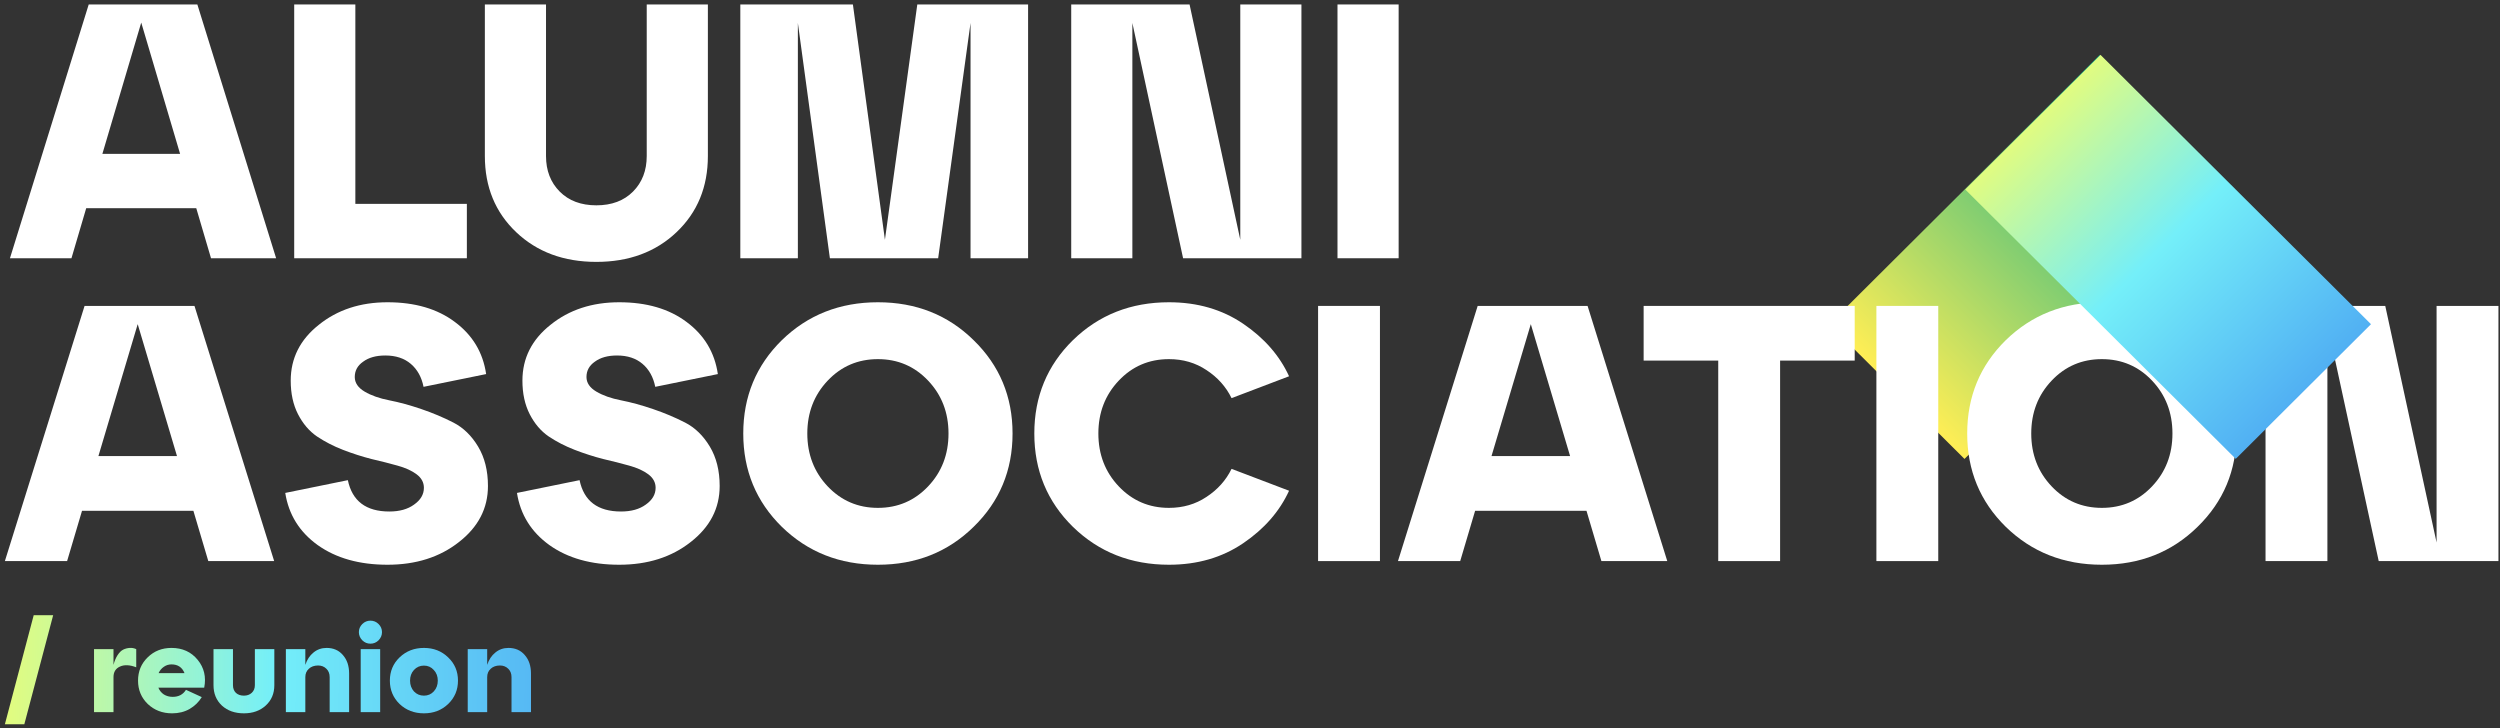 <svg width="285" height="83" viewBox="0 0 285 83" fill="none" xmlns="http://www.w3.org/2000/svg">
<rect x="0" y="0" width="285" height="83" fill="#333333" stroke="none"/>
<rect width="21.745" height="43.49" transform="matrix(0.709 0.706 -0.709 0.706 239.37 6.262)" fill="url(#paint0_linear_446_1040)"/>
<path d="M31.479 29.441H24.056L22.375 23.737H9.827L8.146 29.441H1.134L10.114 0.508H22.498L31.479 29.441ZM16.101 2.575L11.672 17.538H20.53L16.101 2.575Z" fill="white"/>
<path d="M53.222 29.441H33.539V0.508H40.51V23.241H53.222V29.441Z" fill="white"/>
<path d="M55.274 17.785V0.508H62.245V17.785C62.245 19.439 62.764 20.789 63.803 21.836C64.842 22.883 66.236 23.407 67.986 23.407C69.735 23.407 71.13 22.883 72.168 21.836C73.207 20.789 73.727 19.439 73.727 17.785V0.508H80.698V17.785C80.698 21.312 79.509 24.206 77.13 26.465C74.752 28.725 71.704 29.855 67.986 29.855C64.268 29.855 61.22 28.725 58.841 26.465C56.463 24.206 55.274 21.312 55.274 17.785Z" fill="white"/>
<path d="M117.202 0.508V29.441H110.641V2.616L106.95 29.441H94.607L90.957 2.616V29.441H84.396V0.508H97.231L100.881 27.333L104.572 0.508H117.202Z" fill="white"/>
<path d="M141.392 27.333V0.508H148.363V29.441H134.872L129.09 2.616V29.441H122.119V0.508H135.61L141.392 27.333Z" fill="white"/>
<path d="M159.445 29.441H152.474V0.508H159.445V29.441Z" fill="white"/>
<path d="M31.255 63.964H23.746L22.045 58.229H9.351L7.65 63.964H0.556L9.641 34.874H22.17L31.255 63.964ZM15.698 36.952L11.218 51.995H20.178L15.698 36.952Z" fill="white"/>
<path d="M32.519 56.193L39.655 54.738C40.153 57.121 41.729 58.312 44.384 58.312C45.546 58.312 46.486 58.049 47.205 57.523C47.952 56.996 48.325 56.359 48.325 55.611C48.325 55.002 48.049 54.489 47.496 54.073C46.943 53.658 46.21 53.325 45.297 53.076C44.412 52.827 43.43 52.577 42.352 52.328C41.273 52.051 40.194 51.705 39.116 51.289C38.037 50.873 37.041 50.361 36.129 49.751C35.244 49.142 34.525 48.297 33.971 47.216C33.418 46.136 33.142 44.861 33.142 43.393C33.142 40.844 34.206 38.725 36.336 37.035C38.466 35.317 41.079 34.458 44.177 34.458C47.302 34.458 49.861 35.206 51.852 36.702C53.871 38.198 55.06 40.179 55.42 42.645L48.284 44.099C48.063 42.991 47.579 42.118 46.832 41.481C46.085 40.844 45.117 40.526 43.928 40.526C42.877 40.526 42.033 40.761 41.397 41.232C40.761 41.675 40.443 42.257 40.443 42.977C40.443 43.642 40.816 44.196 41.563 44.64C42.31 45.083 43.25 45.416 44.384 45.637C45.518 45.859 46.735 46.191 48.035 46.635C49.335 47.078 50.552 47.59 51.686 48.172C52.82 48.754 53.76 49.668 54.507 50.915C55.254 52.162 55.627 53.658 55.627 55.403C55.627 57.952 54.521 60.086 52.308 61.803C50.123 63.521 47.413 64.38 44.177 64.38C40.969 64.38 38.314 63.632 36.212 62.136C34.137 60.64 32.907 58.659 32.519 56.193Z" fill="white"/>
<path d="M58.934 56.193L66.07 54.738C66.568 57.121 68.144 58.312 70.799 58.312C71.961 58.312 72.901 58.049 73.62 57.523C74.367 56.996 74.74 56.359 74.74 55.611C74.74 55.002 74.464 54.489 73.911 54.073C73.358 53.658 72.625 53.325 71.712 53.076C70.827 52.827 69.845 52.577 68.766 52.328C67.688 52.051 66.609 51.705 65.531 51.289C64.452 50.873 63.456 50.361 62.544 49.751C61.658 49.142 60.939 48.297 60.386 47.216C59.833 46.136 59.556 44.861 59.556 43.393C59.556 40.844 60.621 38.725 62.751 37.035C64.881 35.317 67.494 34.458 70.592 34.458C73.717 34.458 76.275 35.206 78.267 36.702C80.286 38.198 81.475 40.179 81.835 42.645L74.699 44.099C74.478 42.991 73.994 42.118 73.247 41.481C72.5 40.844 71.532 40.526 70.343 40.526C69.292 40.526 68.448 40.761 67.812 41.232C67.176 41.675 66.858 42.257 66.858 42.977C66.858 43.642 67.231 44.196 67.978 44.64C68.725 45.083 69.665 45.416 70.799 45.637C71.933 45.859 73.15 46.191 74.45 46.635C75.75 47.078 76.967 47.59 78.101 48.172C79.235 48.754 80.175 49.668 80.922 50.915C81.669 52.162 82.042 53.658 82.042 55.403C82.042 57.952 80.936 60.086 78.723 61.803C76.538 63.521 73.828 64.38 70.592 64.38C67.384 64.38 64.728 63.632 62.627 62.136C60.552 60.64 59.322 58.659 58.934 56.193Z" fill="white"/>
<path d="M89.129 60.058C86.198 57.176 84.732 53.63 84.732 49.419C84.732 45.208 86.198 41.661 89.129 38.78C92.089 35.899 95.739 34.458 100.082 34.458C104.424 34.458 108.061 35.899 110.992 38.78C113.952 41.661 115.431 45.208 115.431 49.419C115.431 53.63 113.952 57.176 110.992 60.058C108.061 62.939 104.424 64.38 100.082 64.38C95.739 64.38 92.089 62.939 89.129 60.058ZM94.356 43.393C92.808 45.028 92.033 47.036 92.033 49.419C92.033 51.802 92.808 53.81 94.356 55.445C95.905 57.079 97.814 57.897 100.082 57.897C102.349 57.897 104.258 57.079 105.807 55.445C107.355 53.81 108.13 51.802 108.13 49.419C108.13 47.036 107.355 45.028 105.807 43.393C104.258 41.758 102.349 40.941 100.082 40.941C97.814 40.941 95.905 41.758 94.356 43.393Z" fill="white"/>
<path d="M122.31 60.058C119.378 57.176 117.912 53.63 117.912 49.419C117.912 45.208 119.378 41.661 122.31 38.78C125.269 35.899 128.92 34.458 133.262 34.458C136.498 34.458 139.319 35.275 141.725 36.91C144.132 38.544 145.874 40.539 146.953 42.894L140.398 45.388C139.762 44.086 138.808 43.019 137.535 42.188C136.291 41.357 134.866 40.941 133.262 40.941C130.994 40.941 129.086 41.758 127.537 43.393C125.988 45.028 125.214 47.036 125.214 49.419C125.214 51.802 125.988 53.81 127.537 55.445C129.086 57.079 130.994 57.897 133.262 57.897C134.866 57.897 136.291 57.481 137.535 56.65C138.808 55.819 139.762 54.752 140.398 53.45L146.953 55.944C145.874 58.298 144.132 60.293 141.725 61.928C139.319 63.562 136.498 64.38 133.262 64.38C128.92 64.38 125.269 62.939 122.31 60.058Z" fill="white"/>
<path d="M157.314 63.964H150.262V34.874H157.314V63.964Z" fill="white"/>
<path d="M190.069 63.964H182.56L180.859 58.229H168.164L166.463 63.964H159.369L168.455 34.874H180.984L190.069 63.964ZM174.512 36.952L170.031 51.995H178.992L174.512 36.952Z" fill="white"/>
<path d="M202.931 63.964H195.879V41.107H187.374V34.874H211.436V41.107H202.931V63.964Z" fill="white"/>
<path d="M220.961 63.964H213.909V34.874H220.961V63.964Z" fill="white"/>
<path d="M228.658 60.058C225.727 57.176 224.261 53.63 224.261 49.419C224.261 45.208 225.727 41.661 228.658 38.78C231.618 35.899 235.268 34.458 239.611 34.458C243.953 34.458 247.59 35.899 250.522 38.78C253.481 41.661 254.961 45.208 254.961 49.419C254.961 53.63 253.481 57.176 250.522 60.058C247.59 62.939 243.953 64.38 239.611 64.38C235.268 64.38 231.618 62.939 228.658 60.058ZM233.886 43.393C232.337 45.028 231.562 47.036 231.562 49.419C231.562 51.802 232.337 53.81 233.886 55.445C235.434 57.079 237.343 57.897 239.611 57.897C241.879 57.897 243.787 57.079 245.336 55.445C246.885 53.81 247.659 51.802 247.659 49.419C247.659 47.036 246.885 45.028 245.336 43.393C243.787 41.758 241.879 40.941 239.611 40.941C237.343 40.941 235.434 41.758 233.886 43.393Z" fill="white"/>
<path d="M277.77 61.845V34.874H284.822V63.964H271.173L265.324 36.993V63.964H258.271V34.874H271.92L277.77 61.845Z" fill="white"/>
<rect width="21.745" height="43.49" transform="matrix(0.709 -0.706 0.709 0.706 224.041 21.607)" fill="url(#paint1_linear_446_1040)"/>
<path d="M2.774 82.563H0.556L3.842 70.134H6.061L2.774 82.563Z" fill="url(#paint2_linear_446_1040)"/>
<path d="M12.938 74.001V75.796C13.058 75.345 13.215 74.972 13.409 74.677C13.613 74.374 13.825 74.167 14.047 74.056C14.278 73.946 14.523 73.881 14.782 73.863C15.041 73.844 15.291 73.89 15.531 74.001V76.072C14.791 75.787 14.172 75.759 13.673 75.99C13.183 76.21 12.938 76.611 12.938 77.191V81.182H10.719V74.001H12.938Z" fill="url(#paint3_linear_446_1040)"/>
<path d="M19.55 73.863C20.798 73.863 21.792 74.314 22.531 75.216C23.271 76.118 23.52 77.177 23.28 78.392H18.052C18.182 78.715 18.39 78.972 18.676 79.166C18.972 79.35 19.31 79.442 19.689 79.442C20.363 79.442 20.867 79.175 21.2 78.641L23.003 79.47C22.661 80.031 22.198 80.482 21.616 80.823C21.034 81.154 20.368 81.32 19.619 81.32C18.519 81.32 17.595 80.966 16.846 80.257C16.106 79.539 15.737 78.65 15.737 77.591C15.737 76.533 16.102 75.649 16.832 74.94C17.562 74.222 18.468 73.863 19.55 73.863ZM19.55 75.741C19.226 75.741 18.935 75.833 18.676 76.017C18.418 76.192 18.219 76.431 18.08 76.735H21.034C20.766 76.072 20.271 75.741 19.55 75.741Z" fill="url(#paint4_linear_446_1040)"/>
<path d="M24.34 78.116V74.001H26.559V78.116C26.559 78.475 26.67 78.765 26.892 78.986C27.123 79.198 27.428 79.304 27.807 79.304C28.168 79.304 28.463 79.198 28.695 78.986C28.935 78.765 29.055 78.475 29.055 78.116V74.001H31.274V78.116C31.274 79.064 30.946 79.838 30.289 80.436C29.642 81.026 28.815 81.32 27.807 81.32C26.781 81.32 25.944 81.026 25.297 80.436C24.659 79.838 24.34 79.064 24.34 78.116Z" fill="url(#paint5_linear_446_1040)"/>
<path d="M37.234 73.863C38.011 73.863 38.63 74.134 39.092 74.677C39.564 75.212 39.8 75.911 39.8 76.777V81.182H37.581V77.191C37.581 76.795 37.456 76.478 37.207 76.238C36.957 75.99 36.643 75.865 36.264 75.865C35.829 75.865 35.478 75.99 35.21 76.238C34.942 76.478 34.808 76.795 34.808 77.191V81.182H32.589V74.001H34.808V75.796C35.002 75.198 35.312 74.728 35.737 74.388C36.162 74.038 36.661 73.863 37.234 73.863Z" fill="url(#paint6_linear_446_1040)"/>
<path d="M40.912 72.067C40.912 71.708 41.042 71.4 41.3 71.142C41.559 70.884 41.869 70.755 42.23 70.755C42.59 70.755 42.9 70.884 43.159 71.142C43.417 71.4 43.547 71.708 43.547 72.067C43.547 72.417 43.417 72.726 43.159 72.993C42.9 73.251 42.59 73.379 42.23 73.379C41.869 73.379 41.559 73.251 41.3 72.993C41.042 72.726 40.912 72.417 40.912 72.067ZM43.339 81.182H41.12V74.001H43.339V81.182Z" fill="url(#paint7_linear_446_1040)"/>
<path d="M45.554 80.257C44.815 79.539 44.445 78.65 44.445 77.591C44.445 76.533 44.815 75.649 45.554 74.94C46.303 74.222 47.227 73.863 48.328 73.863C49.428 73.863 50.347 74.222 51.087 74.94C51.836 75.649 52.21 76.533 52.21 77.591C52.21 78.65 51.836 79.539 51.087 80.257C50.347 80.966 49.428 81.32 48.328 81.32C47.227 81.32 46.303 80.966 45.554 80.257ZM47.191 76.376C46.895 76.698 46.747 77.103 46.747 77.591C46.747 78.079 46.895 78.489 47.191 78.821C47.496 79.143 47.875 79.304 48.328 79.304C48.781 79.304 49.155 79.143 49.451 78.821C49.756 78.489 49.908 78.079 49.908 77.591C49.908 77.103 49.756 76.698 49.451 76.376C49.155 76.045 48.781 75.879 48.328 75.879C47.875 75.879 47.496 76.045 47.191 76.376Z" fill="url(#paint8_linear_446_1040)"/>
<path d="M57.967 73.863C58.743 73.863 59.362 74.134 59.825 74.677C60.296 75.212 60.532 75.911 60.532 76.777V81.182H58.313V77.191C58.313 76.795 58.188 76.478 57.939 76.238C57.689 75.99 57.375 75.865 56.996 75.865C56.561 75.865 56.21 75.99 55.942 76.238C55.674 76.478 55.54 76.795 55.54 77.191V81.182H53.321V74.001H55.54V75.796C55.734 75.198 56.044 74.728 56.469 74.388C56.894 74.038 57.393 73.863 57.967 73.863Z" fill="url(#paint9_linear_446_1040)"/>
<defs>
<linearGradient id="paint0_linear_446_1040" x1="10.872" y1="0" x2="10.872" y2="43.49" gradientUnits="userSpaceOnUse">
<stop stop-color="#02AD8E"/>
<stop offset="1" stop-color="#FFEE55"/>
</linearGradient>
<linearGradient id="paint1_linear_446_1040" x1="10.872" y1="0" x2="10.872" y2="43.49" gradientUnits="userSpaceOnUse">
<stop stop-color="#E1FC80"/>
<stop offset="0.469" stop-color="#74EFF9"/>
<stop offset="1" stop-color="#51B0F3"/>
</linearGradient>
<linearGradient id="paint2_linear_446_1040" x1="1" y1="78.5" x2="65.5" y2="79" gradientUnits="userSpaceOnUse">
<stop stop-color="#E1FC80"/>
<stop offset="0.469" stop-color="#74EFF9"/>
<stop offset="1" stop-color="#51B0F3"/>
</linearGradient>
<linearGradient id="paint3_linear_446_1040" x1="1" y1="78.5" x2="65.5" y2="79" gradientUnits="userSpaceOnUse">
<stop stop-color="#E1FC80"/>
<stop offset="0.469" stop-color="#74EFF9"/>
<stop offset="1" stop-color="#51B0F3"/>
</linearGradient>
<linearGradient id="paint4_linear_446_1040" x1="1" y1="78.5" x2="65.5" y2="79" gradientUnits="userSpaceOnUse">
<stop stop-color="#E1FC80"/>
<stop offset="0.469" stop-color="#74EFF9"/>
<stop offset="1" stop-color="#51B0F3"/>
</linearGradient>
<linearGradient id="paint5_linear_446_1040" x1="1" y1="78.5" x2="65.5" y2="79" gradientUnits="userSpaceOnUse">
<stop stop-color="#E1FC80"/>
<stop offset="0.469" stop-color="#74EFF9"/>
<stop offset="1" stop-color="#51B0F3"/>
</linearGradient>
<linearGradient id="paint6_linear_446_1040" x1="1" y1="78.5" x2="65.5" y2="79" gradientUnits="userSpaceOnUse">
<stop stop-color="#E1FC80"/>
<stop offset="0.469" stop-color="#74EFF9"/>
<stop offset="1" stop-color="#51B0F3"/>
</linearGradient>
<linearGradient id="paint7_linear_446_1040" x1="1" y1="78.5" x2="65.5" y2="79" gradientUnits="userSpaceOnUse">
<stop stop-color="#E1FC80"/>
<stop offset="0.469" stop-color="#74EFF9"/>
<stop offset="1" stop-color="#51B0F3"/>
</linearGradient>
<linearGradient id="paint8_linear_446_1040" x1="1" y1="78.5" x2="65.5" y2="79" gradientUnits="userSpaceOnUse">
<stop stop-color="#E1FC80"/>
<stop offset="0.469" stop-color="#74EFF9"/>
<stop offset="1" stop-color="#51B0F3"/>
</linearGradient>
<linearGradient id="paint9_linear_446_1040" x1="1" y1="78.5" x2="65.5" y2="79" gradientUnits="userSpaceOnUse">
<stop stop-color="#E1FC80"/>
<stop offset="0.469" stop-color="#74EFF9"/>
<stop offset="1" stop-color="#51B0F3"/>
</linearGradient>
</defs>
</svg>
